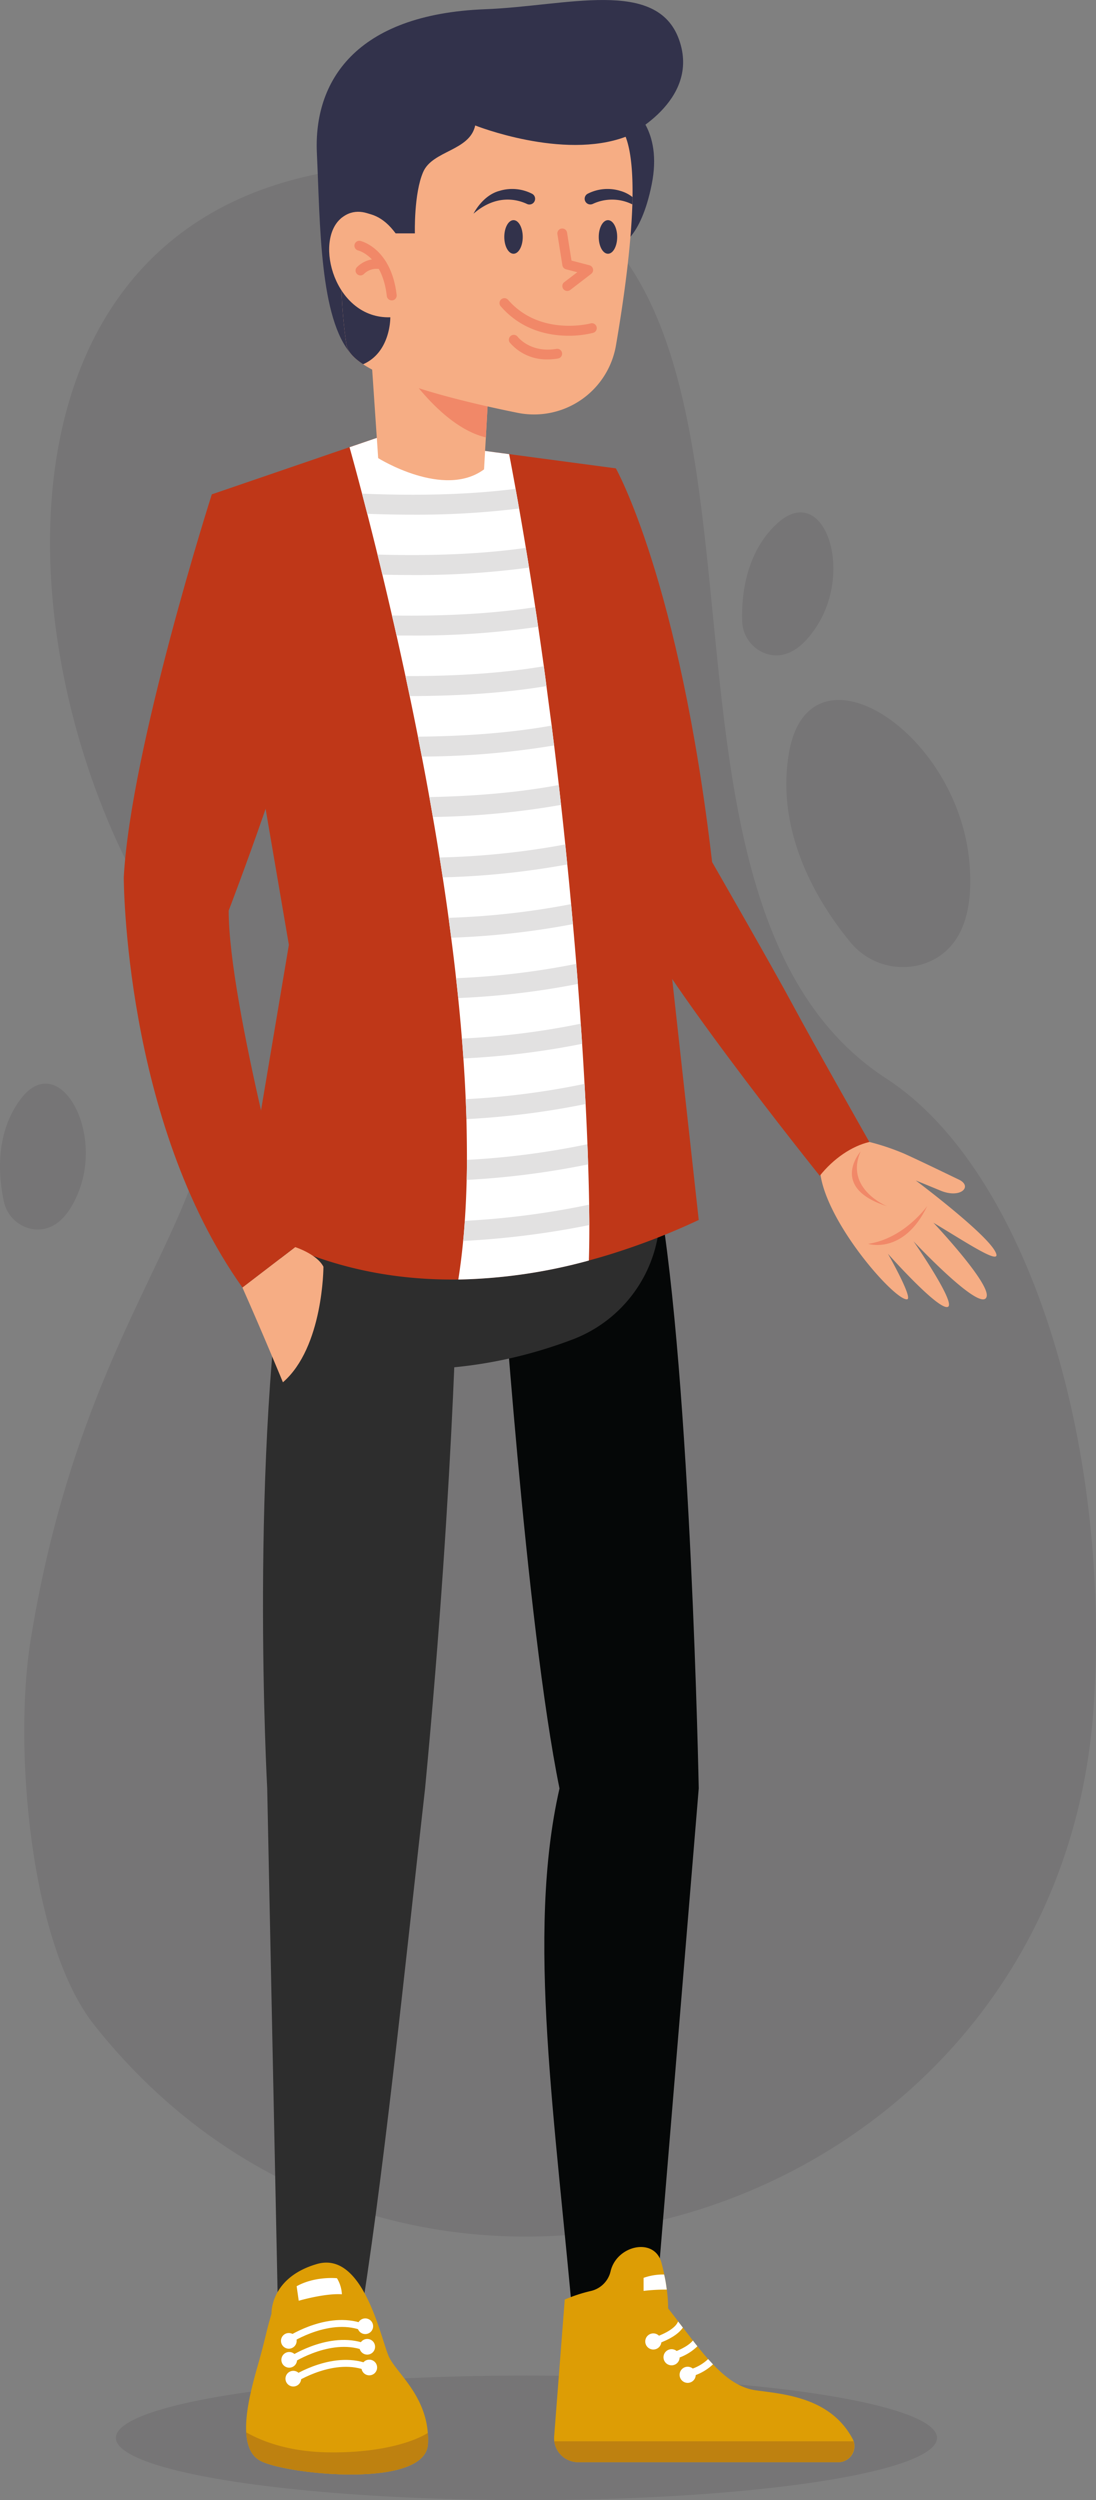 <svg id="a55cb679-f0ae-4270-bbdb-53d69064e036" data-name="Capa 1" xmlns="http://www.w3.org/2000/svg" viewBox="0 0 419.85 957.5"><rect x="0" y="0" width="419.85" height="957.5" fill="#808080" stroke="none"/><defs><style>.f73aebe4-f856-475c-a09c-04ffaaaa79ae{fill:#271b27;opacity:0.1;}.f8ebdf47-9b94-4970-8744-03aabeb9bf74{fill:#f6ad84;}.f30ba247-a664-40f9-9496-e14d20d2dca2{fill:#f18868;}.bfc3a0b4-7a35-407a-a7c0-cae4340a82a7{fill:#bf3718;}.eb08501e-ddc3-465e-8886-23d10069ceee{fill:#050707;}.a0afba4b-50da-43f6-b8c2-467be92a4d7e{fill:#dd9d05;}.b3d70c9d-a323-415f-b7fa-7c691cecb3c6{fill:#be8110;}.b739c200-5bab-4dc1-af83-5ce8ae28d395{fill:#fff;}.b6196d2e-2316-4796-afe3-bf49149ed95d{fill:#2d2d2d;}.a78f14af-2935-404e-9f92-93e3899f3d83{fill:#e2e1e1;}.b699f552-0895-4925-9421-1f583b36882e{fill:#32324b;}</style></defs><ellipse class="f73aebe4-f856-475c-a09c-04ffaaaa79ae" cx="201.67" cy="933.63" rx="157.28" ry="23.86"/><path class="f73aebe4-f856-475c-a09c-04ffaaaa79ae" d="M709,675.27C695.7,871.33,448.33,950.79,326.21,796.83c-24.94-31.44-30.9-107.26-24.44-147.26,26-161.19,108.71-177.66,47-279.63S281.31,82.87,451.7,84.32s60.55,273.78,177.92,350C683.3,469.11,715.93,573.17,709,675.27Z" transform="translate(-290.07 -21.25)"/><path class="f73aebe4-f856-475c-a09c-04ffaaaa79ae" d="M644.42,390.2A26,26,0,0,1,615.76,382c-11.08-13.43-28.77-40.55-23.51-72.12,7.53-45.1,64.67-9.1,69.17,41.59C663.67,376.77,654.33,386.65,644.42,390.2Z" transform="translate(-290.07 -21.25)"/><path class="f73aebe4-f856-475c-a09c-04ffaaaa79ae" d="M583.56,271.6a13.56,13.56,0,0,1-9.18-12.55c-.29-9.08,1.08-25.92,13.33-37.26C605.22,205.6,617.29,238.7,603,261,595.79,272.21,588.78,273.3,583.56,271.6Z" transform="translate(-290.07 -21.25)"/><path class="f73aebe4-f856-475c-a09c-04ffaaaa79ae" d="M302.85,492a13.56,13.56,0,0,1-11.31-10.68c-1.92-8.88-3.63-25.69,6.37-39.06,14.28-19.1,32.15,11.27,22.1,35.84C315,490.35,308.29,492.7,302.85,492Z" transform="translate(-290.07 -21.25)"/><path class="f8ebdf47-9b94-4970-8744-03aabeb9bf74" d="M620.12,457.89a90.39,90.39,0,0,1,16.49,5.25c7.39,3.37,16.25,7.7,20.77,9.86,5.43,2.6.71,7.42-7,4.23s-9.49-3.88-9.49-3.88,25.86,19.37,30.24,26.87c4,6.84-10.79-3.13-23.48-10.69,0,0,21.72,23,20.38,28.26-1.75,6.85-28-21.15-28-21.15s16.28,23.52,13.19,25.08c-3.43,1.73-23-20.31-23-20.31s9.75,17.14,7.34,17.44c-4.77.6-32.5-30.94-33.43-50.11C604.1,468.74,615.44,457.88,620.12,457.89Z" transform="translate(-290.07 -21.25)"/><path class="f30ba247-a664-40f9-9496-e14d20d2dca2" d="M645.29,483.09s-8.72,12.43-22.66,14.53C622.63,497.62,636.25,501.94,645.29,483.09Z" transform="translate(-290.07 -21.25)"/><path class="f30ba247-a664-40f9-9496-e14d20d2dca2" d="M629.89,483.22s-16.42-6.68-10.13-21C619.76,462.21,607.49,476.05,629.89,483.22Z" transform="translate(-290.07 -21.25)"/><path class="bfc3a0b4-7a35-407a-a7c0-cae4340a82a7" d="M562.86,351.39C550.35,243.73,526,200.63,526,200.63c-22,90.14-4.84,139.16,2.57,162.67S604.1,471.55,604.1,471.55c5.26-6.61,12.31-11.4,19-12.95,0,0-21.59-38.06-29.23-52.31S562.86,351.39,562.86,351.39Z" transform="translate(-290.07 -21.25)"/><path class="eb08501e-ddc3-465e-8886-23d10069ceee" d="M557.74,706.15,540.45,915H510c-7.05-81.38-18.42-152.68-5.6-208.82-12.92-63.28-22.52-206.92-22.52-206.92,23.25-10.64,60.53-20.35,60.53-20.35C554.75,549.12,557.74,706.15,557.74,706.15Z" transform="translate(-290.07 -21.25)"/><path class="a0afba4b-50da-43f6-b8c2-467be92a4d7e" d="M611.18,964.19H511.56a9.23,9.23,0,0,1-9.15-8,9,9,0,0,1-.05-1.94l4.05-52.33a58,58,0,0,1,9.95-3.28,10.1,10.1,0,0,0,7.38-6.7c.08-.25.14-.51.21-.76,2.28-10.07,16.8-13.28,19.48-3.44.35,1.28.65,2.51.91,3.7.06.29.13.6.18.88.43,2.11.75,4.06,1,5.77,0,0,0,.07,0,.11a57.1,57.1,0,0,1,.5,7.11c1.32,1.68,2.59,3.32,3.82,4.94.64.81,1.24,1.61,1.84,2.4,1.31,1.7,2.59,3.36,3.84,5,.58.75,1.15,1.48,1.73,2.19,1.38,1.73,2.75,3.37,4.11,4.9.61.7,1.23,1.37,1.86,2,5.13,5.4,10.32,9.09,16.44,9.94,10.8,1.49,28.45,2.68,37,18.53a5.19,5.19,0,0,1,.43,1A6.14,6.14,0,0,1,611.18,964.19Z" transform="translate(-290.07 -21.25)"/><path class="b3d70c9d-a323-415f-b7fa-7c691cecb3c6" d="M611.18,964.19H511.56a9.23,9.23,0,0,1-9.15-8H617A6.14,6.14,0,0,1,611.18,964.19Z" transform="translate(-290.07 -21.25)"/><path class="b739c200-5bab-4dc1-af83-5ce8ae28d395" d="M551.66,912.66c-1.15,1.7-3.5,3.75-8.24,5.64q-1.21.5-2.64,1l-.86-2.6c.94-.31,1.79-.62,2.56-.93,5.45-2.2,6.94-4.36,7.34-5.47C550.46,911.07,551.06,911.87,551.66,912.66Z" transform="translate(-290.07 -21.25)"/><circle class="b739c200-5bab-4dc1-af83-5ce8ae28d395" cx="250.27" cy="896.71" r="3.09"/><path class="b739c200-5bab-4dc1-af83-5ce8ae28d395" d="M557.23,919.8a19.45,19.45,0,0,1-6.82,4.3c-.95.41-2,.79-3.16,1.18l-.86-2.61c1.08-.36,2.05-.72,2.91-1.07,3.49-1.45,5.28-2.88,6.2-4C556.08,918.36,556.65,919.09,557.23,919.8Z" transform="translate(-290.07 -21.25)"/><path class="b739c200-5bab-4dc1-af83-5ce8ae28d395" d="M550.42,924a3.09,3.09,0,1,1-3.09-3.08A3.09,3.09,0,0,1,550.42,924Z" transform="translate(-290.07 -21.25)"/><path class="b739c200-5bab-4dc1-af83-5ce8ae28d395" d="M563.2,926.72a19.73,19.73,0,0,1-6.61,4.11c-1,.41-2,.82-3.21,1.2l-.85-2.61c1.09-.35,2.06-.72,2.93-1.09a17.12,17.12,0,0,0,5.88-3.63C562,925.4,562.57,926.07,563.2,926.72Z" transform="translate(-290.07 -21.25)"/><path class="b739c200-5bab-4dc1-af83-5ce8ae28d395" d="M556.59,930.73a3.09,3.09,0,1,1-3.08-3.09A3.09,3.09,0,0,1,556.59,930.73Z" transform="translate(-290.07 -21.25)"/><path class="b739c200-5bab-4dc1-af83-5ce8ae28d395" d="M545.48,898.1a68.94,68.94,0,0,0-8.87.5l0-5a22.4,22.4,0,0,1,7.86-1.28C545,894.44,545.27,896.39,545.48,898.1Z" transform="translate(-290.07 -21.25)"/><path class="b6196d2e-2316-4796-afe3-bf49149ed95d" d="M465.46,499.23s-.78,82.89-12.55,206.92c-7.66,67.58-16.2,152.37-25.68,208.82h-30.5l-4.3-208.82s-7-128.5,8.18-217Z" transform="translate(-290.07 -21.25)"/><path class="a0afba4b-50da-43f6-b8c2-467be92a4d7e" d="M454,957.23c-.87,17.55-55.76,11.51-64.53,6.24-3.39-2-4.81-6-5.08-10.71-.43-7.57,2.07-17.26,4.22-24.86,3.52-12.36,3-12.13,5.47-20.59,0,0-.63-13.74,17.36-19s24.57,29,27.64,35.56c2.81,6,13.74,14.28,14.87,29.12A32.9,32.9,0,0,1,454,957.23Z" transform="translate(-290.07 -21.25)"/><path class="b739c200-5bab-4dc1-af83-5ce8ae28d395" d="M401.62,918.42l-1.44-2.2c.67-.44,16.54-10.62,30.35-4.56l-1.06,2.41C417,908.58,401.77,918.32,401.62,918.42Z" transform="translate(-290.07 -21.25)"/><path class="b739c200-5bab-4dc1-af83-5ce8ae28d395" d="M403.18,933.7l-1.43-2.21c.67-.43,16.54-10.61,30.35-4.55L431,929.35C418.52,923.86,403.34,933.6,403.18,933.7Z" transform="translate(-290.07 -21.25)"/><path class="b739c200-5bab-4dc1-af83-5ce8ae28d395" d="M402.4,926.06,401,923.85c.67-.43,16.54-10.61,30.35-4.55l-1.05,2.41C417.73,916.22,402.55,926,402.4,926.06Z" transform="translate(-290.07 -21.25)"/><path class="b739c200-5bab-4dc1-af83-5ce8ae28d395" d="M403.71,917.73a3,3,0,1,1-3-3A3,3,0,0,1,403.71,917.73Z" transform="translate(-290.07 -21.25)"/><path class="b739c200-5bab-4dc1-af83-5ce8ae28d395" d="M403.86,925a3,3,0,1,1-3-3A3,3,0,0,1,403.86,925Z" transform="translate(-290.07 -21.25)"/><path class="b739c200-5bab-4dc1-af83-5ce8ae28d395" d="M405.43,932.21a3,3,0,1,1-3-3A3,3,0,0,1,405.43,932.21Z" transform="translate(-290.07 -21.25)"/><path class="b739c200-5bab-4dc1-af83-5ce8ae28d395" d="M434.53,927.93a3,3,0,1,1-3-3A3,3,0,0,1,434.53,927.93Z" transform="translate(-290.07 -21.25)"/><path class="b739c200-5bab-4dc1-af83-5ce8ae28d395" d="M433.75,920a3,3,0,1,1-3-3A3,3,0,0,1,433.75,920Z" transform="translate(-290.07 -21.25)"/><path class="b739c200-5bab-4dc1-af83-5ce8ae28d395" d="M433,912.13a3,3,0,1,1-3-3A3,3,0,0,1,433,912.13Z" transform="translate(-290.07 -21.25)"/><path class="b3d70c9d-a323-415f-b7fa-7c691cecb3c6" d="M454,957.23c-.87,17.55-55.76,11.51-64.53,6.24-3.39-2-4.81-6-5.08-10.71,5.77,3.29,15.93,7.39,31.11,7.66,18.62.34,32-3.43,38.45-7.42A32.9,32.9,0,0,1,454,957.23Z" transform="translate(-290.07 -21.25)"/><path class="b739c200-5bab-4dc1-af83-5ce8ae28d395" d="M419.15,893.74s-8.35-.88-15.44,3.07l.8,5.56s9.95-2.92,16.53-2.48A13.08,13.08,0,0,0,419.15,893.74Z" transform="translate(-290.07 -21.25)"/><path class="b6196d2e-2316-4796-afe3-bf49149ed95d" d="M404.92,467.38s-10.33,36.54-10.23,69.1c0,0,50.57,22.13,114.9-2.32a51.82,51.82,0,0,0,30.24-65.83c-.11-.32-.22-.63-.34-.95C539.49,467.38,457.23,464,404.92,467.38Z" transform="translate(-290.07 -21.25)"/><path class="bfc3a0b4-7a35-407a-a7c0-cae4340a82a7" d="M557.74,488.46a264.12,264.12,0,0,1-32.91,12.84c-3,.95-6.11,1.85-9.19,2.68a203.56,203.56,0,0,1-50,7.28c-28,.39-56.34-5.86-82.75-22.16l17.84-106L371.21,210.57l44.18-15.13,2.37-.82,4.35-1.48,1.84-.64,3.73-1.27,7.87-2.7,46.73,6.25,2.82.38,4.79.64,2.67.36L526,200.62Z" transform="translate(-290.07 -21.25)"/><path class="b739c200-5bab-4dc1-af83-5ce8ae28d395" d="M515.64,504a203.56,203.56,0,0,1-50,7.28c.75-4.76,1.37-9.69,1.85-14.76q.38-3.79.63-7.7c.36-5.1.59-10.33.72-15.68.06-2.53.1-5.09.1-7.67q0-7.68-.19-15.61-.12-3.79-.28-7.64c-.22-5.13-.51-10.33-.88-15.57-.18-2.53-.36-5.07-.58-7.62q-.61-7.71-1.42-15.53c-.25-2.53-.53-5.07-.81-7.61q-.85-7.74-1.87-15.5c-.33-2.54-.67-5.09-1-7.62-.7-5.18-1.46-10.34-2.24-15.49-.39-2.55-.79-5.08-1.2-7.62q-1.23-7.8-2.58-15.5-.66-3.84-1.34-7.63-1.41-7.85-2.89-15.51c-.49-2.55-1-5.1-1.48-7.63q-1.56-7.89-3.16-15.54-.81-3.87-1.62-7.66c-1.14-5.31-2.28-10.51-3.42-15.56q-.87-3.89-1.75-7.67c-1.24-5.39-2.47-10.61-3.67-15.61-.62-2.62-1.25-5.2-1.87-7.7-1.36-5.53-2.68-10.77-3.93-15.66-.69-2.68-1.36-5.26-2-7.72-1.78-6.8-3.4-12.77-4.79-17.75l3.73-1.27,7.87-2.7,46.73,6.25,2.82.38q1.26,6.61,2.46,13.25.69,3.76,1.35,7.54,1.33,7.55,2.58,15.12.64,3.77,1.24,7.55,1.22,7.56,2.36,15.12c.39,2.52.76,5,1.13,7.55.74,5.06,1.47,10.1,2.16,15.12.36,2.53.7,5.06,1,7.59q1,7.61,2,15.13c.32,2.55.63,5.08.95,7.6q.93,7.63,1.79,15.15.44,3.83.86,7.62.86,7.67,1.62,15.17.4,3.84.77,7.64c.53,5.13,1,10.2,1.46,15.19q.36,3.87.7,7.67c.46,5.16.89,10.24,1.29,15.21q.32,3.9.61,7.69c.39,5.21.77,10.3,1.1,15.25q.29,3.92.52,7.71.51,7.91.92,15.31c.15,2.62.29,5.2.42,7.72.27,5.36.5,10.49.69,15.36.11,2.66.2,5.25.28,7.75q.27,8.34.38,15.43c0,2.75.07,5.36.07,7.81C515.84,495.69,515.77,500.25,515.64,504Z" transform="translate(-290.07 -21.25)"/><path class="a78f14af-2935-404e-9f92-93e3899f3d83" d="M488.91,216a321,321,0,0,1-40.67,2.36q-8.44,0-17.49-.34c-.69-2.68-1.36-5.26-2-7.72,22.4.92,41.88.32,58.82-1.84Q488.25,212.18,488.91,216Z" transform="translate(-290.07 -21.25)"/><path class="a78f14af-2935-404e-9f92-93e3899f3d83" d="M492.73,238.62a321.74,321.74,0,0,1-45,2.85c-3.65,0-7.37-.05-11.19-.14-.62-2.62-1.25-5.2-1.87-7.7,21.61.61,40.41-.24,56.81-2.56Q492.14,234.84,492.73,238.62Z" transform="translate(-290.07 -21.25)"/><path class="a78f14af-2935-404e-9f92-93e3899f3d83" d="M496.22,261.29a321.92,321.92,0,0,1-49.05,3.35l-5.2,0q-.87-3.89-1.75-7.67c20.83.31,39-.75,54.87-3.2C495.48,256.26,495.85,258.78,496.22,261.29Z" transform="translate(-290.07 -21.25)"/><path class="a78f14af-2935-404e-9f92-93e3899f3d83" d="M499.42,284c-15.31,2.54-32.68,3.81-52.41,3.83q-.81-3.87-1.62-7.66c20.07.06,37.63-1.18,53-3.76C498.74,278.94,499.08,281.47,499.42,284Z" transform="translate(-290.07 -21.25)"/><path class="a78f14af-2935-404e-9f92-93e3899f3d83" d="M502.34,306.73A316,316,0,0,1,451.65,311c-.49-2.55-1-5.1-1.48-7.63,19.37-.18,36.34-1.59,51.22-4.24C501.71,301.68,502,304.21,502.34,306.73Z" transform="translate(-290.07 -21.25)"/><path class="a78f14af-2935-404e-9f92-93e3899f3d83" d="M505,329.5a312,312,0,0,1-49.11,4.64q-.66-3.84-1.34-7.63c18.72-.38,35.15-1.91,49.59-4.63Q504.57,325.71,505,329.5Z" transform="translate(-290.07 -21.25)"/><path class="a78f14af-2935-404e-9f92-93e3899f3d83" d="M507.38,352.31a307,307,0,0,1-47.72,4.95c-.39-2.55-.79-5.08-1.2-7.62a299,299,0,0,0,48.15-5Q507,348.51,507.38,352.31Z" transform="translate(-290.07 -21.25)"/><path class="a78f14af-2935-404e-9f92-93e3899f3d83" d="M509.54,375.17a305.56,305.56,0,0,1-46.62,5.2c-.33-2.54-.67-5.09-1-7.62a296.45,296.45,0,0,0,46.94-5.25Q509.2,371.37,509.54,375.17Z" transform="translate(-290.07 -21.25)"/><path class="a78f14af-2935-404e-9f92-93e3899f3d83" d="M511.44,398.07a303.38,303.38,0,0,1-45.84,5.41c-.25-2.53-.53-5.07-.81-7.61a295,295,0,0,0,46-5.49Q511.15,394.28,511.44,398.07Z" transform="translate(-290.07 -21.25)"/><path class="a78f14af-2935-404e-9f92-93e3899f3d83" d="M513.06,421a304,304,0,0,1-45.46,5.6c-.18-2.53-.36-5.07-.58-7.62a294.52,294.52,0,0,0,45.52-5.69Q512.83,417.24,513.06,421Z" transform="translate(-290.07 -21.25)"/><path class="a78f14af-2935-404e-9f92-93e3899f3d83" d="M514.4,444.06a307.44,307.44,0,0,1-45.64,5.78q-.12-3.79-.28-7.64a299.15,299.15,0,0,0,45.5-5.86C514.13,439,514.27,441.54,514.4,444.06Z" transform="translate(-290.07 -21.25)"/><path class="a78f14af-2935-404e-9f92-93e3899f3d83" d="M515.37,467.17a315.46,315.46,0,0,1-46.52,5.95c.06-2.53.1-5.09.1-7.67a303.19,303.19,0,0,0,46.14-6C515.2,462.08,515.29,464.67,515.37,467.17Z" transform="translate(-290.07 -21.25)"/><path class="a78f14af-2935-404e-9f92-93e3899f3d83" d="M515.82,490.41a328.34,328.34,0,0,1-48.32,6.09q.38-3.79.63-7.7a311.55,311.55,0,0,0,47.62-6.2C515.8,485.35,515.82,488,515.82,490.41Z" transform="translate(-290.07 -21.25)"/><path class="b699f552-0895-4925-9421-1f583b36882e" d="M532.14,62.84s11.84,7.8,7.59,29-12.44,23.47-12.44,23.47S514.87,68.36,532.14,62.84Z" transform="translate(-290.07 -21.25)"/><path class="f8ebdf47-9b94-4970-8744-03aabeb9bf74" d="M477.69,161.93l-1.5,26.82L475.5,201c-15.45,11.43-40.56-4.3-40.56-4.3L432.25,157c7.15-4.82,25.56-.81,36.63,2.26C474.1,160.7,477.69,161.93,477.69,161.93Z" transform="translate(-290.07 -21.25)"/><path class="f30ba247-a664-40f9-9496-e14d20d2dca2" d="M477.69,161.93l-1.5,26.82c-18.14-4.19-33.34-29.33-33.34-29.33l26-.17C474.1,160.7,477.69,161.93,477.69,161.93Z" transform="translate(-290.07 -21.25)"/><path class="b699f552-0895-4925-9421-1f583b36882e" d="M529.75,73.64s28.93-13.46,20.45-37.21S507.11,23.6,476,24.78c-50.11,1.91-65.81,28-64.54,55.12s1,63.54,13.29,77.11,20.7-5.61,27.06-22.59S497.43,65.47,529.75,73.64Z" transform="translate(-290.07 -21.25)"/><path class="f8ebdf47-9b94-4970-8744-03aabeb9bf74" d="M532.37,96.73c0,.92,0,1.85-.06,2.8-.52,16.85-3.42,37.33-6.28,54a31.84,31.84,0,0,1-37.67,25.82c-21.17-4.27-47.28-10.76-59.19-18.59-3.62-2.38-5.92-4.88-6.38-7.48a177.1,177.1,0,0,1-1.93-23.38C420,102.55,422,68.45,422,68.45c25.45-31.61,96.37-19.27,107.17,3.85C531.66,77.6,532.52,86.37,532.37,96.73Z" transform="translate(-290.07 -21.25)"/><path class="b699f552-0895-4925-9421-1f583b36882e" d="M490.32,112c0,3.55-1.58,6.43-3.53,6.43s-3.54-2.88-3.54-6.43,1.58-6.44,3.54-6.44S490.32,108.45,490.32,112Z" transform="translate(-290.07 -21.25)"/><path class="b699f552-0895-4925-9421-1f583b36882e" d="M526.5,112c0,3.55-1.58,6.43-3.53,6.43s-3.54-2.88-3.54-6.43,1.59-6.44,3.54-6.44S526.5,108.45,526.5,112Z" transform="translate(-290.07 -21.25)"/><path class="b699f552-0895-4925-9421-1f583b36882e" d="M420.74,104.84s11.33-7.38,20.87,5.79H449s-.43-15.24,3.18-23.52,17.81-8,19.93-17.81c0,0,33.55,13.35,57.6,4.34S481.7,24.55,446.92,44.06,415.35,78.88,420.74,104.84Z" transform="translate(-290.07 -21.25)"/><path class="b699f552-0895-4925-9421-1f583b36882e" d="M471.46,103.09s3.4-7,9.93-8.74a16.68,16.68,0,0,1,12.53,1.12,2.16,2.16,0,0,1,1,2.66h0a2.17,2.17,0,0,1-3,1.22C488.28,97.64,480.23,95.45,471.46,103.09Z" transform="translate(-290.07 -21.25)"/><path class="b699f552-0895-4925-9421-1f583b36882e" d="M532.37,96.73c0,.92,0,1.85-.06,2.8a17.38,17.38,0,0,0-15.17-.18,2.32,2.32,0,0,1-.93.2,2.18,2.18,0,0,1-1.06-4.08,16.69,16.69,0,0,1,12.53-1.12A13.32,13.32,0,0,1,532.37,96.73Z" transform="translate(-290.07 -21.25)"/><path class="b699f552-0895-4925-9421-1f583b36882e" d="M429.17,160.75c-3.62-2.38-5.92-4.88-6.38-7.48a177.1,177.1,0,0,1-1.93-23.38l18.73,12.86S439.83,156.08,429.17,160.75Z" transform="translate(-290.07 -21.25)"/><path class="f8ebdf47-9b94-4970-8744-03aabeb9bf74" d="M441.61,110.63s-11.36-13.76-20.87-5.79c-10.48,8.79-2.45,38.59,18.85,37.92Z" transform="translate(-290.07 -21.25)"/><path class="f30ba247-a664-40f9-9496-e14d20d2dca2" d="M440.11,136.29a1.87,1.87,0,0,1-1.86-1.66c-1.73-15.07-10.68-17.39-11.06-17.48a1.88,1.88,0,0,1,.83-3.66c.49.11,11.9,2.85,14,20.72a1.87,1.87,0,0,1-1.64,2.07Z" transform="translate(-290.07 -21.25)"/><path class="f30ba247-a664-40f9-9496-e14d20d2dca2" d="M428.15,126.73a1.8,1.8,0,0,1-1.25-.48,1.84,1.84,0,0,1-.15-2.62,10.6,10.6,0,0,1,10-2.9,1.87,1.87,0,0,1-.81,3.66,6.87,6.87,0,0,0-6.41,1.74A1.89,1.89,0,0,1,428.15,126.73Z" transform="translate(-290.07 -21.25)"/><path class="f30ba247-a664-40f9-9496-e14d20d2dca2" d="M507.88,149.83c-7.47,0-17.95-2-26-11.29a1.87,1.87,0,1,1,2.83-2.46c12.26,14.09,31.48,9.09,31.67,9a1.88,1.88,0,0,1,1,3.62A38.65,38.65,0,0,1,507.88,149.83Z" transform="translate(-290.07 -21.25)"/><path class="f30ba247-a664-40f9-9496-e14d20d2dca2" d="M499.88,158.89a18.49,18.49,0,0,1-14.6-6.54,1.88,1.88,0,0,1,3-2.24c.22.29,5,6.4,14.94,4.75a1.87,1.87,0,1,1,.62,3.69A23.57,23.57,0,0,1,499.88,158.89Z" transform="translate(-290.07 -21.25)"/><path class="f30ba247-a664-40f9-9496-e14d20d2dca2" d="M507.36,132.68a1.88,1.88,0,0,1-1.14-3.37l5-3.81-4.33-1.12a1.89,1.89,0,0,1-1.38-1.52l-1.91-11.93a1.87,1.87,0,1,1,3.7-.59L509,121.05l6.87,1.79a1.87,1.87,0,0,1,.66,3.3l-8,6.15A1.87,1.87,0,0,1,507.36,132.68Z" transform="translate(-290.07 -21.25)"/><path class="f8ebdf47-9b94-4970-8744-03aabeb9bf74" d="M403.14,498.85s8.33,2.66,10.83,7.52c0,0,0,30.82-15.52,44.26,0,0-7.63-18.54-15.52-36.3Z" transform="translate(-290.07 -21.25)"/><path class="bfc3a0b4-7a35-407a-a7c0-cae4340a82a7" d="M371.21,210.57s-31,96.87-33.73,146.69c0,0,0,93.18,45.45,157.07l20.21-15.48S377.67,406.15,377.67,370c0,0,25.79-67.13,30-93.59C407.69,276.41,390.35,210.57,371.21,210.57Z" transform="translate(-290.07 -21.25)"/></svg>